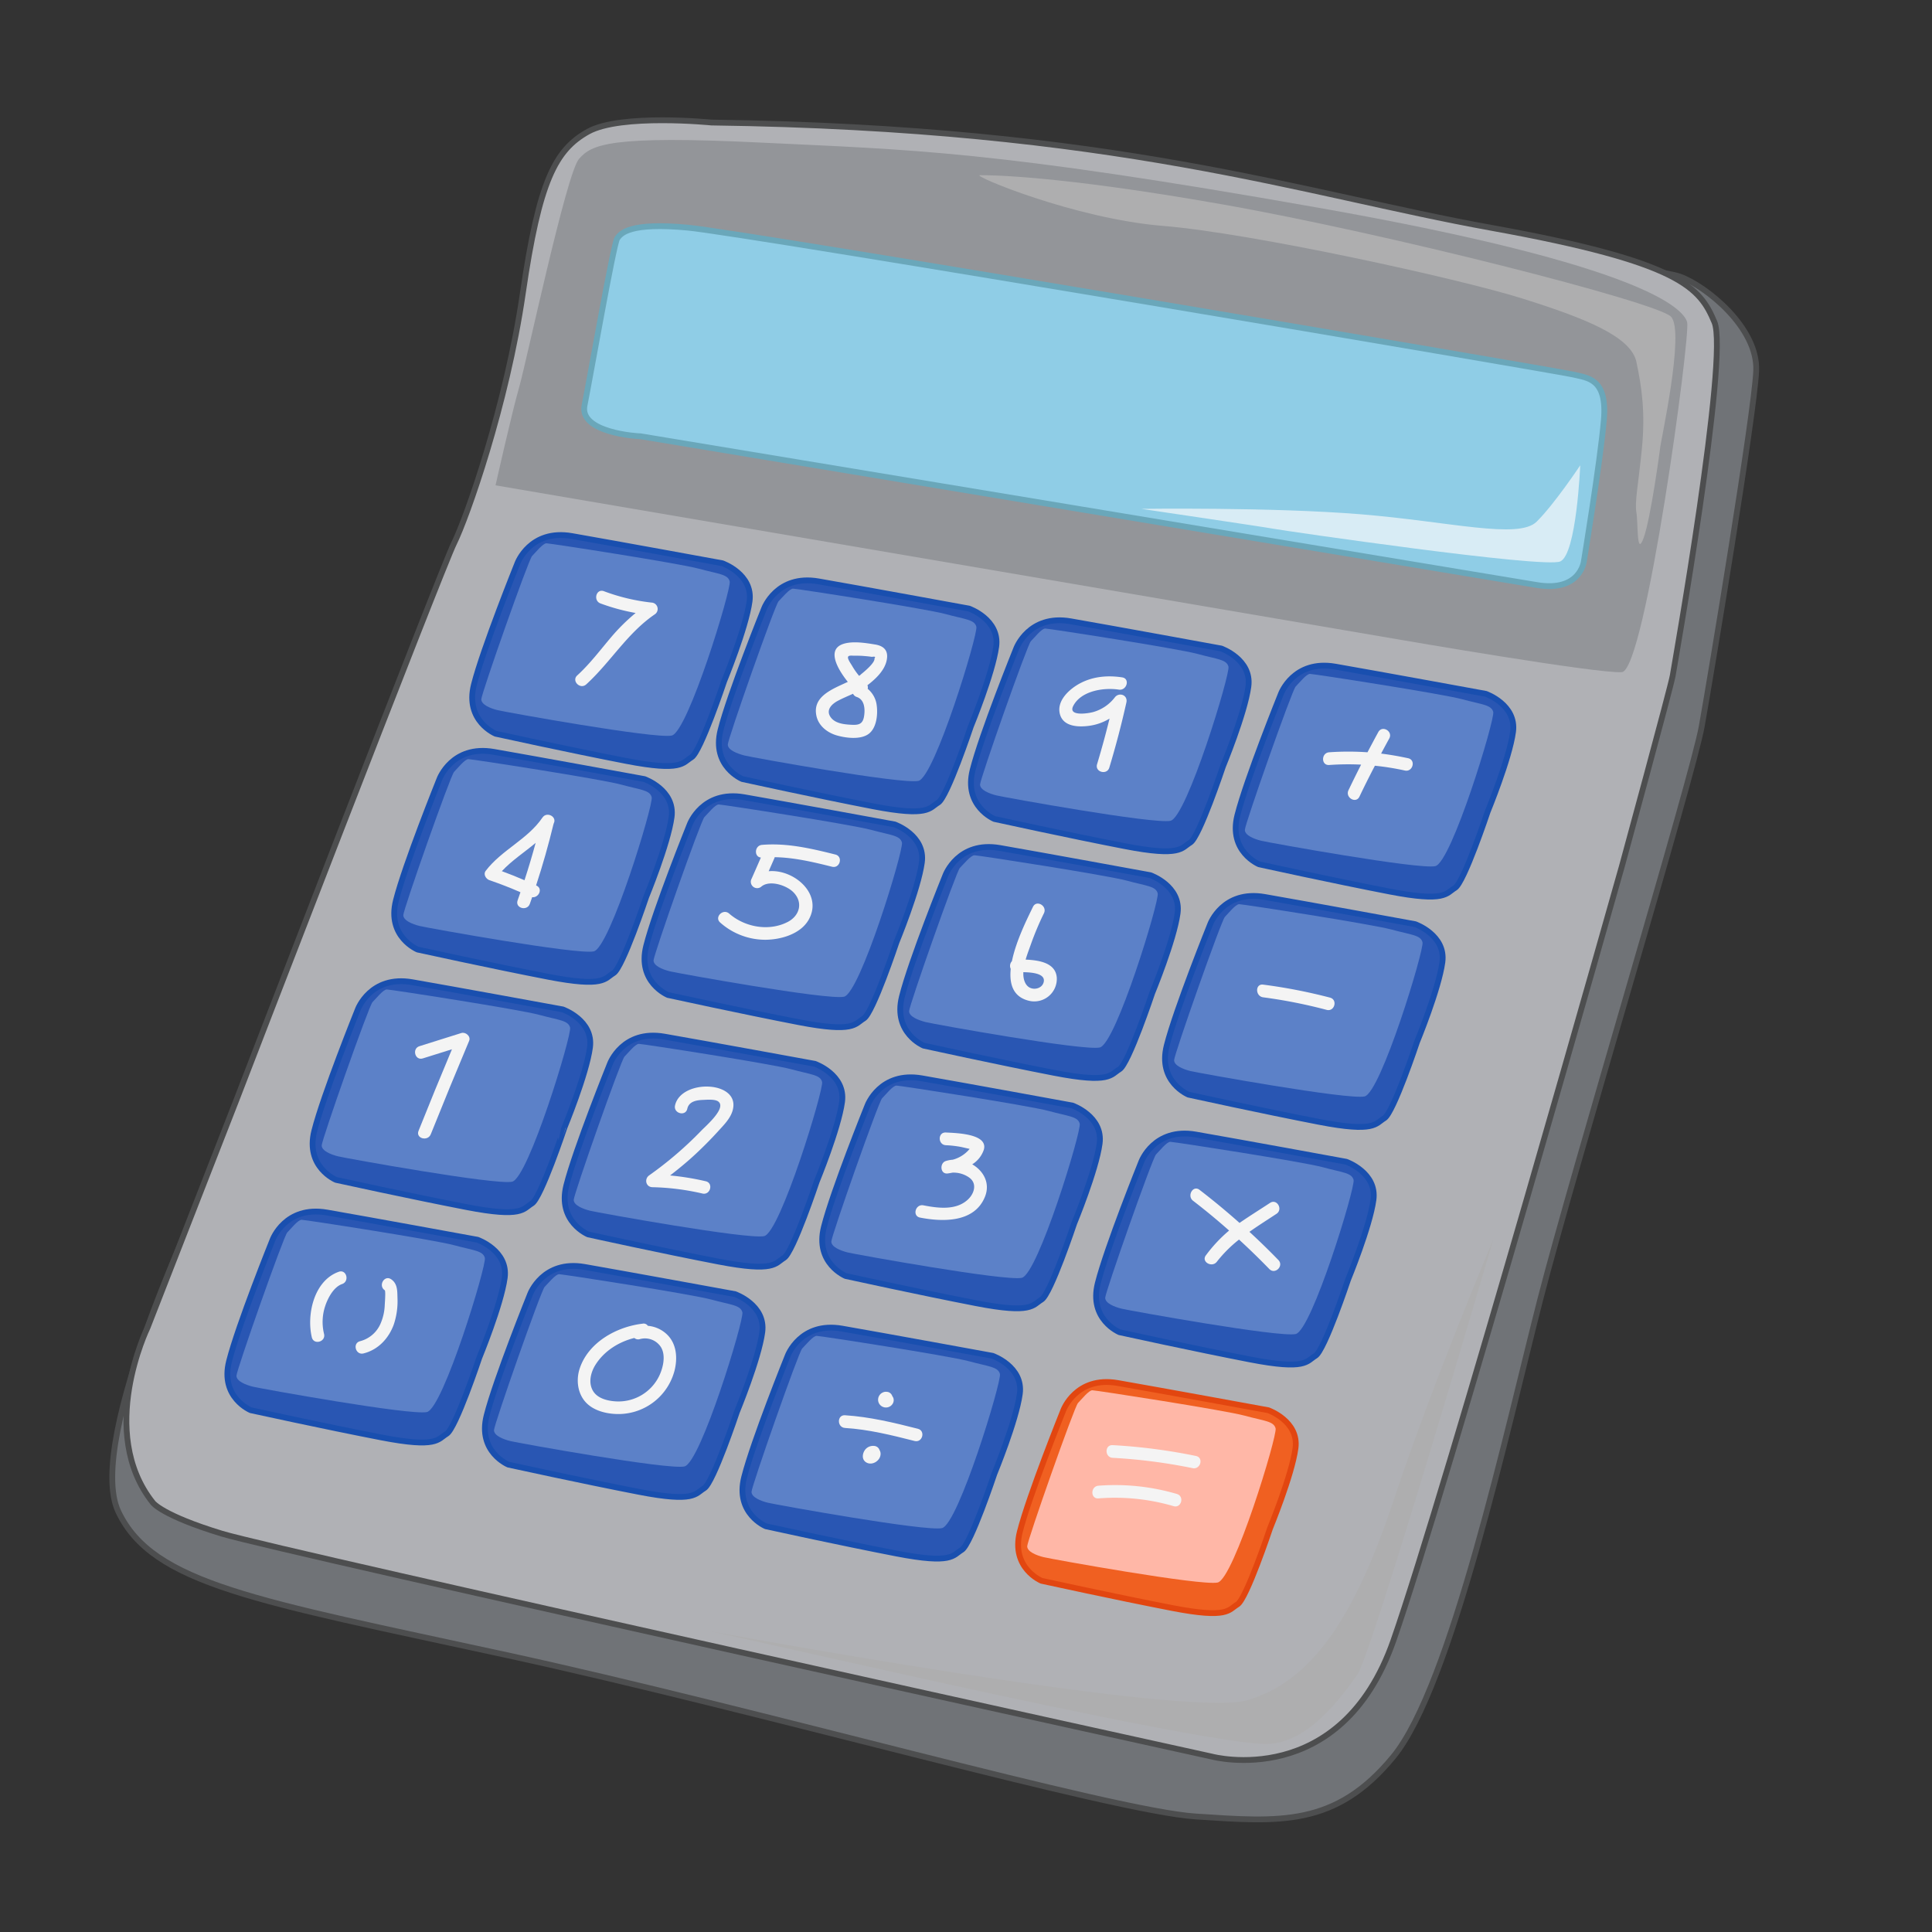 <svg id="Layer_2" data-name="Layer 2" xmlns="http://www.w3.org/2000/svg" viewBox="0 0 1000 1000"><rect x="0" y="0" width="1000" height="1000" fill="#333333" stroke="none"/><defs><style>.cls-1{fill:#707377;}.cls-1,.cls-2{stroke:#4d4e4f;}.cls-1,.cls-2,.cls-4,.cls-6,.cls-8{stroke-miterlimit:10;stroke-width:3px;}.cls-2{fill:#b0b1b5;}.cls-3{fill:#939599;}.cls-4{fill:#8fcde6;stroke:#6aa7ba;}.cls-5{fill:#aeaeaf;}.cls-6{fill:#2956b3;stroke:#194faf;}.cls-7{fill:#5c81c8;}.cls-8{fill:#f06021;stroke:#e24610;}.cls-9{fill:#ffb7a7;}.cls-10{fill:#d8ecf5;}.cls-11{fill:#f4f4f4;}</style></defs><title>calculator</title><path class="cls-1" d="M106.35,615.4S43.46,745,61.29,782.5s71.35,46,200.89,74.16,313.54,80.73,356.73,83.55,72.28,5.63,102.32-31,59.14-170.85,76-236.56S876.12,402.31,880.81,376,908,214.56,909,192s-26.29-44.12-39.43-48.81-123.91-17.84-189.63-25.35S106.35,615.4,106.35,615.4Z"/><path class="cls-2" d="M79.13,777.81s4.69,6.57,35.67,16S627.35,909.23,627.35,909.23s66.65,17.84,93.88-60.08S839.51,448.31,839.51,448.31s25.35-92.94,26.28-98.57,29.11-165.22,21.6-183-16.9-31-115.47-48.82S578.54,66.24,368.26,63.42c0,0-46.94-4.69-63.83,4.7s-25.35,25.34-33.8,83.55S241.53,268.07,235,281.21s-112.65,288.2-112.65,288.2l-46,117.79S50,741.2,79.13,777.81Z"/><path class="cls-3" d="M724,331s103.27,17.84,115.47,16.9,35.67-174.6,33.79-181.17-20.65-29.11-190.56-59.15-211.22-30-289.13-33.79-87.31.94-93.88,8.45-27.22,105.14-31,118.28-12.2,50.69-12.2,50.69Z"/><path class="cls-4" d="M331.65,225.83c-1.88,0-31.92-1.88-29.1-16s15-83.55,16.9-86.37,6.57-8.45,36.61-5.63,450.59,74.16,458.1,76,17.84,1.88,16,23.47S819.8,290.6,819.8,290.6s-1.88,16-24.41,12.2S331.65,225.83,331.65,225.83Z"/><path class="cls-5" d="M772.86,641.69S710,856.66,702.45,867s-24.4,34.73-46,35.67-153-28.16-166.15-31-122-27.22-122-27.22,244.07,45.06,276.93,35.67,55.39-41.31,76-103.26S772.86,641.69,772.86,641.69Z"/><path class="cls-5" d="M859.22,232.4c0-2.82,13.15-61,5.64-68.53s-147.39-43.18-232.81-58.2-120.16-15-124.86-15S556,113.18,602,116.93s153,27.23,185.87,37.55S844.2,174.2,847,187.34s4.69,26.28,2.82,45.06-3.76,27.22-2.82,32.85,0,23.47,3.75,13.15S859.22,232.4,859.22,232.4Z"/><path class="cls-6" d="M267.82,291.54s6.57-17.84,28.16-14.08,77.91,14.08,77.91,14.08,16,5.63,14.08,19.71-13.14,41.31-13.14,41.31-12.2,36.61-16.9,39.42-4.69,7.51-33.79,1.88-67.59-14.08-67.59-14.08-16-6.57-11.26-25.35S267.82,291.54,267.82,291.54Z"/><path class="cls-7" d="M282.84,281.21c1.87,0,68.52,10.33,78.85,13.14s15,2.82,16,6.58-21.59,77.91-30,79.79-86.37-12.21-90.12-13.14-8.45-2.82-8.45-5.64,24.41-72.28,26.29-74.16S281,281.21,282.84,281.21Z"/><path class="cls-6" d="M227.45,403.25s6.57-17.84,28.16-14.08,77.92,14.08,77.92,14.08,16,5.63,14.08,19.71-13.14,41.31-13.14,41.31-12.21,36.61-16.9,39.42-4.69,7.51-33.8,1.88-67.59-14.08-67.59-14.08-16-6.57-11.26-25.35S227.45,403.25,227.45,403.25Z"/><path class="cls-7" d="M242.47,392.92c1.88,0,68.53,10.33,78.85,13.14s15,2.82,16,6.58-21.59,77.91-30,79.79-86.36-12.21-90.12-13.14-8.45-2.82-8.45-5.64,24.41-72.28,26.29-74.16S240.59,392.92,242.47,392.92Z"/><path class="cls-6" d="M185.21,522.47s6.57-17.84,28.16-14.08,77.91,14.08,77.91,14.08,16,5.63,14.09,19.71-13.15,41.31-13.15,41.31S280,620.1,275.33,622.91s-4.7,7.51-33.8,1.88-67.59-14.08-67.59-14.08-16-6.57-11.26-25.35S185.21,522.47,185.21,522.47Z"/><path class="cls-7" d="M200.23,512.14c1.87,0,68.52,10.33,78.85,13.14s15,2.82,16,6.58-21.59,77.91-30,79.79-86.37-12.2-90.12-13.14-8.45-2.82-8.45-5.64,24.41-72.28,26.29-74.16S198.35,512.14,200.23,512.14Z"/><path class="cls-6" d="M141.09,641.69s6.57-17.84,28.16-14.08,77.91,14.08,77.91,14.08,16,5.63,14.08,19.71-13.14,41.31-13.14,41.31-12.2,36.61-16.9,39.42-4.69,7.51-33.79,1.88-67.59-14.08-67.59-14.08-16-6.57-11.26-25.35S141.09,641.69,141.09,641.69Z"/><path class="cls-7" d="M156.11,631.36c1.87,0,68.52,10.33,78.85,13.14s15,2.82,16,6.58-21.59,77.91-30,79.79-86.37-12.2-90.12-13.14-8.45-2.82-8.45-5.64,24.41-72.28,26.29-74.16S154.23,631.36,156.11,631.36Z"/><path class="cls-6" d="M274.39,669.85S281,652,302.55,655.77s77.91,14.08,77.91,14.08,16,5.63,14.09,19.71-13.15,41.31-13.15,41.31-12.2,36.61-16.89,39.43-4.7,7.51-33.8,1.87-67.59-14.08-67.59-14.08-16-6.57-11.26-25.34S274.39,669.85,274.39,669.85Z"/><path class="cls-7" d="M289.41,659.52c1.87,0,68.52,10.33,78.85,13.15s15,2.81,16,6.57-21.59,77.91-30,79.79-86.36-12.2-90.12-13.14-8.45-2.82-8.45-5.63S280,668,281.9,666.1,287.53,659.52,289.41,659.52Z"/><path class="cls-6" d="M315.69,550.63s6.57-17.84,28.16-14.08,77.92,14.08,77.92,14.08,16,5.63,14.08,19.71-13.14,41.31-13.14,41.31-12.21,36.61-16.9,39.43S401.12,658.59,372,653s-67.59-14.08-67.59-14.08-16-6.57-11.27-25.34S315.69,550.63,315.69,550.63Z"/><path class="cls-7" d="M330.71,540.3c1.88,0,68.53,10.33,78.86,13.15s15,2.81,15.95,6.57-21.59,77.91-30,79.79-86.36-12.2-90.11-13.14-8.45-2.82-8.45-5.63,24.4-72.29,26.28-74.16S328.83,540.3,330.71,540.3Z"/><path class="cls-6" d="M357,426.72s6.57-17.84,28.16-14.08,77.91,14.08,77.91,14.08,16,5.63,14.08,19.71S464,487.73,464,487.73s-12.2,36.62-16.89,39.43-4.7,7.51-33.8,1.88S345.73,515,345.73,515s-16-6.57-11.26-25.35S357,426.72,357,426.72Z"/><path class="cls-7" d="M372,416.39c1.87,0,68.52,10.33,78.85,13.14s15,2.82,16,6.57-21.59,77.92-30,79.8-86.37-12.21-90.12-13.15-8.45-2.81-8.45-5.63,24.41-72.28,26.29-74.16S370.14,416.39,372,416.39Z"/><path class="cls-6" d="M489.36,453s6.57-17.83,28.16-14.08S595.44,453,595.44,453s16,5.63,14.08,19.72S596.38,514,596.38,514s-12.21,36.61-16.9,39.43-4.7,7.51-33.8,1.87-67.59-14.08-67.59-14.08-15.95-6.57-11.26-25.34S489.36,453,489.36,453Z"/><path class="cls-7" d="M504.38,442.68c1.88,0,68.53,10.32,78.85,13.14s15,2.81,16,6.57-21.59,77.91-30,79.79S482.79,530,479,529s-8.45-2.82-8.45-5.63,24.41-72.29,26.29-74.16S502.5,442.68,504.38,442.68Z"/><path class="cls-6" d="M626.41,478.35s6.58-17.84,28.17-14.08,77.91,14.08,77.91,14.08,16,5.63,14.08,19.71-13.14,41.31-13.14,41.31-12.2,36.61-16.9,39.42-4.69,7.51-33.79,1.88-67.59-14.08-67.59-14.08-16-6.57-11.26-25.35S626.41,478.35,626.41,478.35Z"/><path class="cls-7" d="M641.43,468c1.88,0,68.53,10.33,78.86,13.14s15,2.82,16,6.57-21.59,77.92-30,79.8-86.37-12.21-90.12-13.14-8.45-2.82-8.45-5.64,24.41-72.28,26.28-74.16S639.56,468,641.43,468Z"/><path class="cls-6" d="M449,572.22s6.57-17.83,28.16-14.08,77.92,14.08,77.92,14.08,16,5.63,14.08,19.72S556,633.24,556,633.24s-12.2,36.61-16.9,39.43-4.69,7.51-33.79,1.87-67.59-14.08-67.59-14.08-16-6.57-11.27-25.34S449,572.22,449,572.22Z"/><path class="cls-7" d="M464,561.9c1.88,0,68.53,10.32,78.86,13.14s15,2.81,16,6.57-21.6,77.91-30,79.79-86.37-12.2-90.12-13.14-8.45-2.82-8.45-5.63,24.41-72.29,26.28-74.16S462.14,561.9,464,561.9Z"/><path class="cls-6" d="M407.69,701.77s6.57-17.84,28.16-14.08,77.92,14.08,77.92,14.08,16,5.63,14.08,19.71-13.15,41.31-13.15,41.31-12.2,36.61-16.89,39.42-4.7,7.51-33.8,1.88S396.42,790,396.42,790s-16-6.57-11.26-25.35S407.69,701.77,407.69,701.77Z"/><path class="cls-7" d="M422.71,691.44c1.88,0,68.53,10.33,78.85,13.14s15,2.82,16,6.58-21.59,77.91-30,79.79-86.36-12.21-90.12-13.14-8.45-2.82-8.45-5.64S413.32,699.89,415.2,698,420.83,691.44,422.71,691.44Z"/><path class="cls-6" d="M590.74,601.32s6.57-17.83,28.17-14.08,77.91,14.08,77.91,14.08,16,5.64,14.08,19.72-13.14,41.3-13.14,41.3-12.2,36.61-16.9,39.43-4.69,7.51-33.79,1.88-67.59-14.09-67.59-14.09-16-6.57-11.27-25.34S590.74,601.32,590.74,601.32Z"/><path class="cls-7" d="M605.76,591c1.88,0,68.53,10.32,78.86,13.14s15,2.82,16,6.57-21.6,77.92-30,79.79-86.37-12.2-90.12-13.14-8.45-2.82-8.45-5.63,24.41-72.28,26.28-74.16S603.89,591,605.76,591Z"/><path class="cls-8" d="M550.38,729.93s6.57-17.84,28.16-14.08,77.91,14.08,77.91,14.08,16,5.63,14.09,19.71S657.39,791,657.39,791s-12.2,36.61-16.89,39.43-4.7,7.51-33.8,1.87-67.59-14.08-67.59-14.08-16-6.57-11.26-25.34S550.38,729.93,550.38,729.93Z"/><path class="cls-9" d="M565.4,719.6c1.87,0,68.52,10.33,78.85,13.15s15,2.81,16,6.57-21.59,77.91-30,79.79-86.36-12.2-90.12-13.14-8.45-2.82-8.45-5.63,24.41-72.29,26.29-74.16S563.52,719.6,565.4,719.6Z"/><path class="cls-6" d="M395.48,315s6.58-17.84,28.17-14.08S501.56,315,501.56,315s16,5.63,14.08,19.71S502.5,376,502.5,376s-12.2,36.62-16.9,39.43-4.69,7.51-33.79,1.88-67.59-14.08-67.59-14.08-16-6.57-11.27-25.35S395.48,315,395.48,315Z"/><path class="cls-7" d="M410.5,304.68c1.88,0,68.53,10.33,78.86,13.14s15,2.82,16,6.57-21.59,77.92-30,79.8S388.91,392,385.16,391s-8.45-2.81-8.45-5.63,24.41-72.28,26.28-74.16S408.63,304.68,410.5,304.68Z"/><path class="cls-6" d="M526,335.66s6.57-17.84,28.16-14.08,77.92,14.08,77.92,14.08,16,5.63,14.08,19.71S633,396.68,633,396.68s-12.21,36.61-16.9,39.42-4.69,7.51-33.8,1.88S514.7,423.9,514.7,423.9s-16-6.57-11.26-25.35S526,335.66,526,335.66Z"/><path class="cls-7" d="M541,325.33c1.88,0,68.53,10.33,78.85,13.14s15,2.82,16,6.58-21.59,77.91-30,79.79-86.36-12.2-90.12-13.14-8.45-2.82-8.45-5.64,24.41-72.28,26.29-74.16S539.11,325.33,541,325.33Z"/><path class="cls-6" d="M663,359.13s6.57-17.84,28.16-14.08,77.91,14.08,77.91,14.08,16,5.63,14.08,19.71S770,420.15,770,420.15s-12.2,36.61-16.89,39.42-4.7,7.51-33.8,1.88-67.59-14.08-67.59-14.08-16-6.57-11.26-25.35S663,359.13,663,359.13Z"/><path class="cls-7" d="M678.05,348.8c1.87,0,68.52,10.33,78.85,13.14s15,2.82,16,6.57-21.59,77.92-30,79.8-86.37-12.21-90.12-13.14-8.45-2.82-8.45-5.64,24.41-72.28,26.29-74.16S676.17,348.8,678.05,348.8Z"/><path class="cls-10" d="M817.92,240.85s-1.88,46-10.33,49.75-143.63-16-148.32-16.9-68.53-10.32-68.53-10.32,67.59-.94,113.59,2.81S786,279.33,795.39,270,817.92,240.85,817.92,240.85Z"/><path class="cls-11" d="M238.78,534.69l-21.67,6.81c-4,1.26-2.31,7.61,1.74,6.33l15.08-4.73q-8.82,21-17.3,42.24c-1.57,3.93,4.78,5.63,6.34,1.75q9.71-24.27,19.86-48.36C243.81,536.39,241,534,238.78,534.69Z"/><path class="cls-11" d="M349.4,572.16c-.92,4.12,5.41,5.88,6.34,1.75.87-3.88,4.77-4.47,8.22-4.6,2-.08,6.22-.48,7.9.89,4.17,3.39-6.41,12.48-8.69,14.84A190.16,190.16,0,0,1,336,608.37c-2.59,1.83-1.77,6,1.66,6.12a126.12,126.12,0,0,1,25.89,3.27c4.12,1,5.87-5.37,1.75-6.34a134.64,134.64,0,0,0-18.46-3c5.06-3.92,10-8,14.62-12.44q5.34-5.06,10.28-10.49c2.8-3.09,6.16-6.38,7.4-10.48C383.89,559.28,352.54,558.19,349.4,572.16Z"/><path class="cls-11" d="M503.23,602.65a14.25,14.25,0,0,0,6-7.57c2.39-8.36-14.7-8.63-19.66-8.9-4.23-.22-4.21,6.35,0,6.58a56,56,0,0,1,7.86.9c.33.06,2.91.68,4.46,1a17,17,0,0,1-8.78,5.61,15.18,15.18,0,0,0-3.52.66c-3.34,1-3,6.92.87,6.45.29,0,.58-.08.88-.13h0l.09,0c.51-.08,1-.18,1.55-.29a14,14,0,0,1,8.6,2.49c4.32,3,2.77,8.25-.52,11.36-6.15,5.82-15.56,4.54-23.09,3.07-4.14-.8-5.9,5.53-1.75,6.34,11.82,2.31,28.17,2.66,33.59-10.77C512.68,612.35,509,606,503.23,602.65Z"/><path class="cls-11" d="M286.6,426.19c1.86-3.39-3.55-6.39-5.84-3-7.65,11.28-21.14,16.73-29.38,27.58-1.37,1.81.18,4.22,2,4.83q8.16,2.78,16,6.22c-.48,1.42-1,2.83-1.47,4.25-1.41,4,4.94,5.71,6.34,1.74l1.19-3.42c3.31.44,5.74-4.34,2.27-6l-.23-.11q5.13-15.66,9-31.7C286.57,426.46,286.58,426.33,286.6,426.19Zm-26.85,24.72c5.2-5.56,11.67-9.74,17.5-14.63q-2.65,9.74-5.77,19.32C267.61,453.93,263.71,452.36,259.75,450.91Z"/><path class="cls-11" d="M432.39,442.3c-12.44-3.11-25-6.07-37.95-5-4,.34-4.2,6.27-.61,6.56q-2.38,5.48-4.79,10.93a3.3,3.3,0,0,0,5.16,4c4.33-3.4,12.8-.54,16.29,2.87,5.35,5.22,3.53,12.25-2.72,15.51-9.72,5.07-22.29,2.76-30.35-4.3-3.17-2.78-7.83,1.85-4.65,4.64a35.18,35.18,0,0,0,23.49,8.91c7.95-.07,18-2.92,22.26-10.28,7.67-13.36-7.62-26.37-20.65-25.2l2.94-6.71a4.4,4.4,0,0,0,.18-.55c10.05.16,19.86,2.49,29.66,4.94C434.75,449.67,436.5,443.33,432.39,442.3Z"/><path class="cls-11" d="M530.87,496.69c.79-2.75,1.84-5.45,2.74-8a155.29,155.29,0,0,1,6.73-16c1.83-3.79-3.84-7.12-5.68-3.31-2.66,5.5-8.72,17.4-10.89,28.12a3.59,3.59,0,0,0-.62,4c-.81,8,1.29,14.66,9.69,16.56A11.68,11.68,0,0,0,547,506.2C546.53,498.39,538,497,530.87,496.69Zm9.3,11.79c-.95,3.39-5.58,4.24-8.06,2.13-1.79-1.51-2.41-4.14-2.44-6.36,0-.35,0-.7,0-1.05C534.59,503.28,541.42,504,540.17,508.48Z"/><path class="cls-11" d="M337.22,311.89A101.45,101.45,0,0,1,312.57,306c-4-1.47-5.68,4.88-1.75,6.34A105.68,105.68,0,0,0,329,317.28a100.63,100.63,0,0,0-12.75,12.62c-5.69,6.71-10.94,13.73-17.46,19.68-3.13,2.86,1.53,7.49,4.65,4.65,12.63-11.53,21.1-26.39,35.43-36.22A3.32,3.32,0,0,0,337.22,311.89Z"/><path class="cls-11" d="M459,341.5c.89-4.75-1.51-7.17-6-7.9-5-.83-12.21-2-17.09-.11-7.93,3.14-2.29,12.92,2.91,19.45-8.13,3.79-18.2,7.49-16.3,17.31,1,5.3,5.56,8.92,10.53,10.38,4.69,1.36,12.14,2.34,16.41-.65s5-10.18,4.31-15a13.07,13.07,0,0,0-4.66-8.45,2.82,2.82,0,0,0-.13-1.85C453.23,351.42,458,347,459,341.5ZM447.19,371c-.75,4.14-3.19,4.34-6.94,4.12s-8.31-.76-10.49-4.18c-2.29-3.59.83-6.56,3.85-8.17,2.64-1.41,5.3-2.49,7.92-3.68a3.19,3.19,0,0,0,1.91,1.66C447.62,362.14,447.85,367.26,447.19,371Zm-1.68-21.81c-.26.22-.54.42-.84.63a36.91,36.91,0,0,1-3.61-5.16c-.6-1.06-2.31-3.36-2.15-4.49s2.08-.76,3.3-.78c1.66,0,3.33,0,5,.16,1.37.1,2.73.24,4.09.44,1.58-.26,2,0,1.33.76C453.06,343,447.24,347.74,445.51,349.14Z"/><path class="cls-11" d="M577,361a21.48,21.48,0,0,1-11,7.51c-2.65.77-13.47,2.49-10.44-3.23,4.1-7.77,15.83-9.51,23.54-8.33,4.14.63,5.92-5.7,1.75-6.34-7.37-1.13-14.85-.53-21.56,2.94-5.45,2.83-12.36,8.87-10.76,15.78s9.72,7.12,15.36,6.33a27.26,27.26,0,0,0,10.41-3.72q-2.93,11.9-6.46,23.62c-1.23,4.06,5.11,5.79,6.34,1.75q5.05-16.73,8.85-33.78C583.82,359.68,579.16,358.11,577,361Z"/><path class="cls-11" d="M345.33,690.81a16.27,16.27,0,0,0-10-4.57,2.59,2.59,0,0,0-2.64-1.12c-13.47,1.55-28.23,9.66-32.67,23.32-1.93,5.93-1.05,13.07,3.44,17.67,4.29,4.4,11.32,5.9,17.25,5.79a30.07,30.07,0,0,0,28.47-22.63C350.74,702.87,350.25,695.66,345.33,690.81ZM341.28,712a23.41,23.41,0,0,1-22.06,13.37c-4.33-.17-9.84-1.38-12.24-5.37-2.62-4.33-1.19-9.81,1.36-13.78,4.48-7,12-11.72,20-13.69a3,3,0,0,0,2.84.6,9.82,9.82,0,0,1,10.93,4.15C344.66,701.52,343.31,707.67,341.28,712Z"/><path class="cls-11" d="M619,753.6A294.67,294.67,0,0,0,575.92,748c-4.22-.24-4.21,6.33,0,6.57a282.15,282.15,0,0,1,41.35,5.34C621.39,760.79,623.16,754.45,619,753.6Z"/><path class="cls-11" d="M609.14,773.27A113.27,113.27,0,0,0,568.57,769c-4.19.32-4.22,6.9,0,6.57a107.94,107.94,0,0,1,38.83,4C611.46,780.8,613.2,774.46,609.14,773.27Z"/><path class="cls-11" d="M728.86,392.46c-4.65-1-9.33-1.83-14-2.4q2.08-3.93,4.23-7.84c2-3.71-3.64-7-5.68-3.31-1.9,3.47-3.76,7-5.6,10.47a141.12,141.12,0,0,0-19.83,0c-4.19.31-4.23,6.88,0,6.58a138.25,138.25,0,0,1,16.53-.19q-3.35,6.59-6.54,13.25c-1.81,3.8,3.85,7.14,5.68,3.32q3.85-8.08,8-16a135.06,135.06,0,0,1,15.54,2.49C731.23,399.71,733,393.38,728.86,392.46Z"/><path class="cls-11" d="M688.42,516.37a276.84,276.84,0,0,0-34.61-6.73c-4.18-.55-4.14,6,0,6.57a262.23,262.23,0,0,1,32.86,6.5C690.77,523.79,692.51,517.45,688.42,516.37Z"/><path class="cls-11" d="M661.7,652.2q-7.31-7.53-15-14.61c4.52-3.2,9.26-6.18,14-9.31,3.51-2.32.23-8-3.32-5.67-5.24,3.45-10.62,6.78-15.8,10.37q-10.05-8.93-20.73-17.14c-3.35-2.57-6.63,3.13-3.32,5.68q9.6,7.38,18.65,15.41a74.93,74.93,0,0,0-12,12.81c-2.58,3.35,3.13,6.62,5.67,3.32a67.58,67.58,0,0,1,11.47-11.46q8.05,7.39,15.68,15.25C660,659.89,664.64,655.24,661.7,652.2Z"/><path class="cls-11" d="M475.09,739.53c-12.42-3.16-24.87-6.17-37.71-7-4.22-.26-4.2,6.31,0,6.58,12.25.77,24.12,3.72,36,6.74C477.45,746.91,479.19,740.57,475.09,739.53Z"/><path class="cls-11" d="M462.47,723.84a3.43,3.43,0,0,0-.6-1.17,2.76,2.76,0,0,0-.3-.68,3.15,3.15,0,0,0-2-1.51,5.29,5.29,0,0,0-1.53-.07,3.17,3.17,0,0,0-1,.29,4.1,4.1,0,0,0-2,5.82,4.12,4.12,0,0,0,3.57,2,4.07,4.07,0,0,0,3.53-2.1A3.54,3.54,0,0,0,462.47,723.84Z"/><path class="cls-11" d="M455.21,750.5A2.77,2.77,0,0,0,455,750a3.17,3.17,0,0,0-2-1.51,5.45,5.45,0,0,0-3.07.27,5.22,5.22,0,0,0-1.92,1.34c-1.54,1.78-2.17,4.92-.05,6.56,3.14,2.42,8-.55,7.83-4.35A3.69,3.69,0,0,0,455.21,750.5Z"/><path class="cls-11" d="M175.35,658.27c-12.84,4.53-16.74,22.14-13.95,33.92,1,4.12,7.31,2.38,6.33-1.74a26,26,0,0,1,.54-14.28c1.38-4.22,4.35-10,8.82-11.56C181.06,663.21,179.35,656.86,175.35,658.27Z"/><path class="cls-11" d="M205.73,671.68c-.09-3.69,0-7.31-3.28-9.54-3.51-2.37-6.8,3.32-3.32,5.68.6.4,0,7.31,0,8a26.36,26.36,0,0,1-2.15,9.26,15.82,15.82,0,0,1-10.57,9.11c-4.1,1-2.37,7.36,1.75,6.34,7.54-1.87,13-7.72,15.64-14.9A38,38,0,0,0,205.73,671.68Z"/></svg>